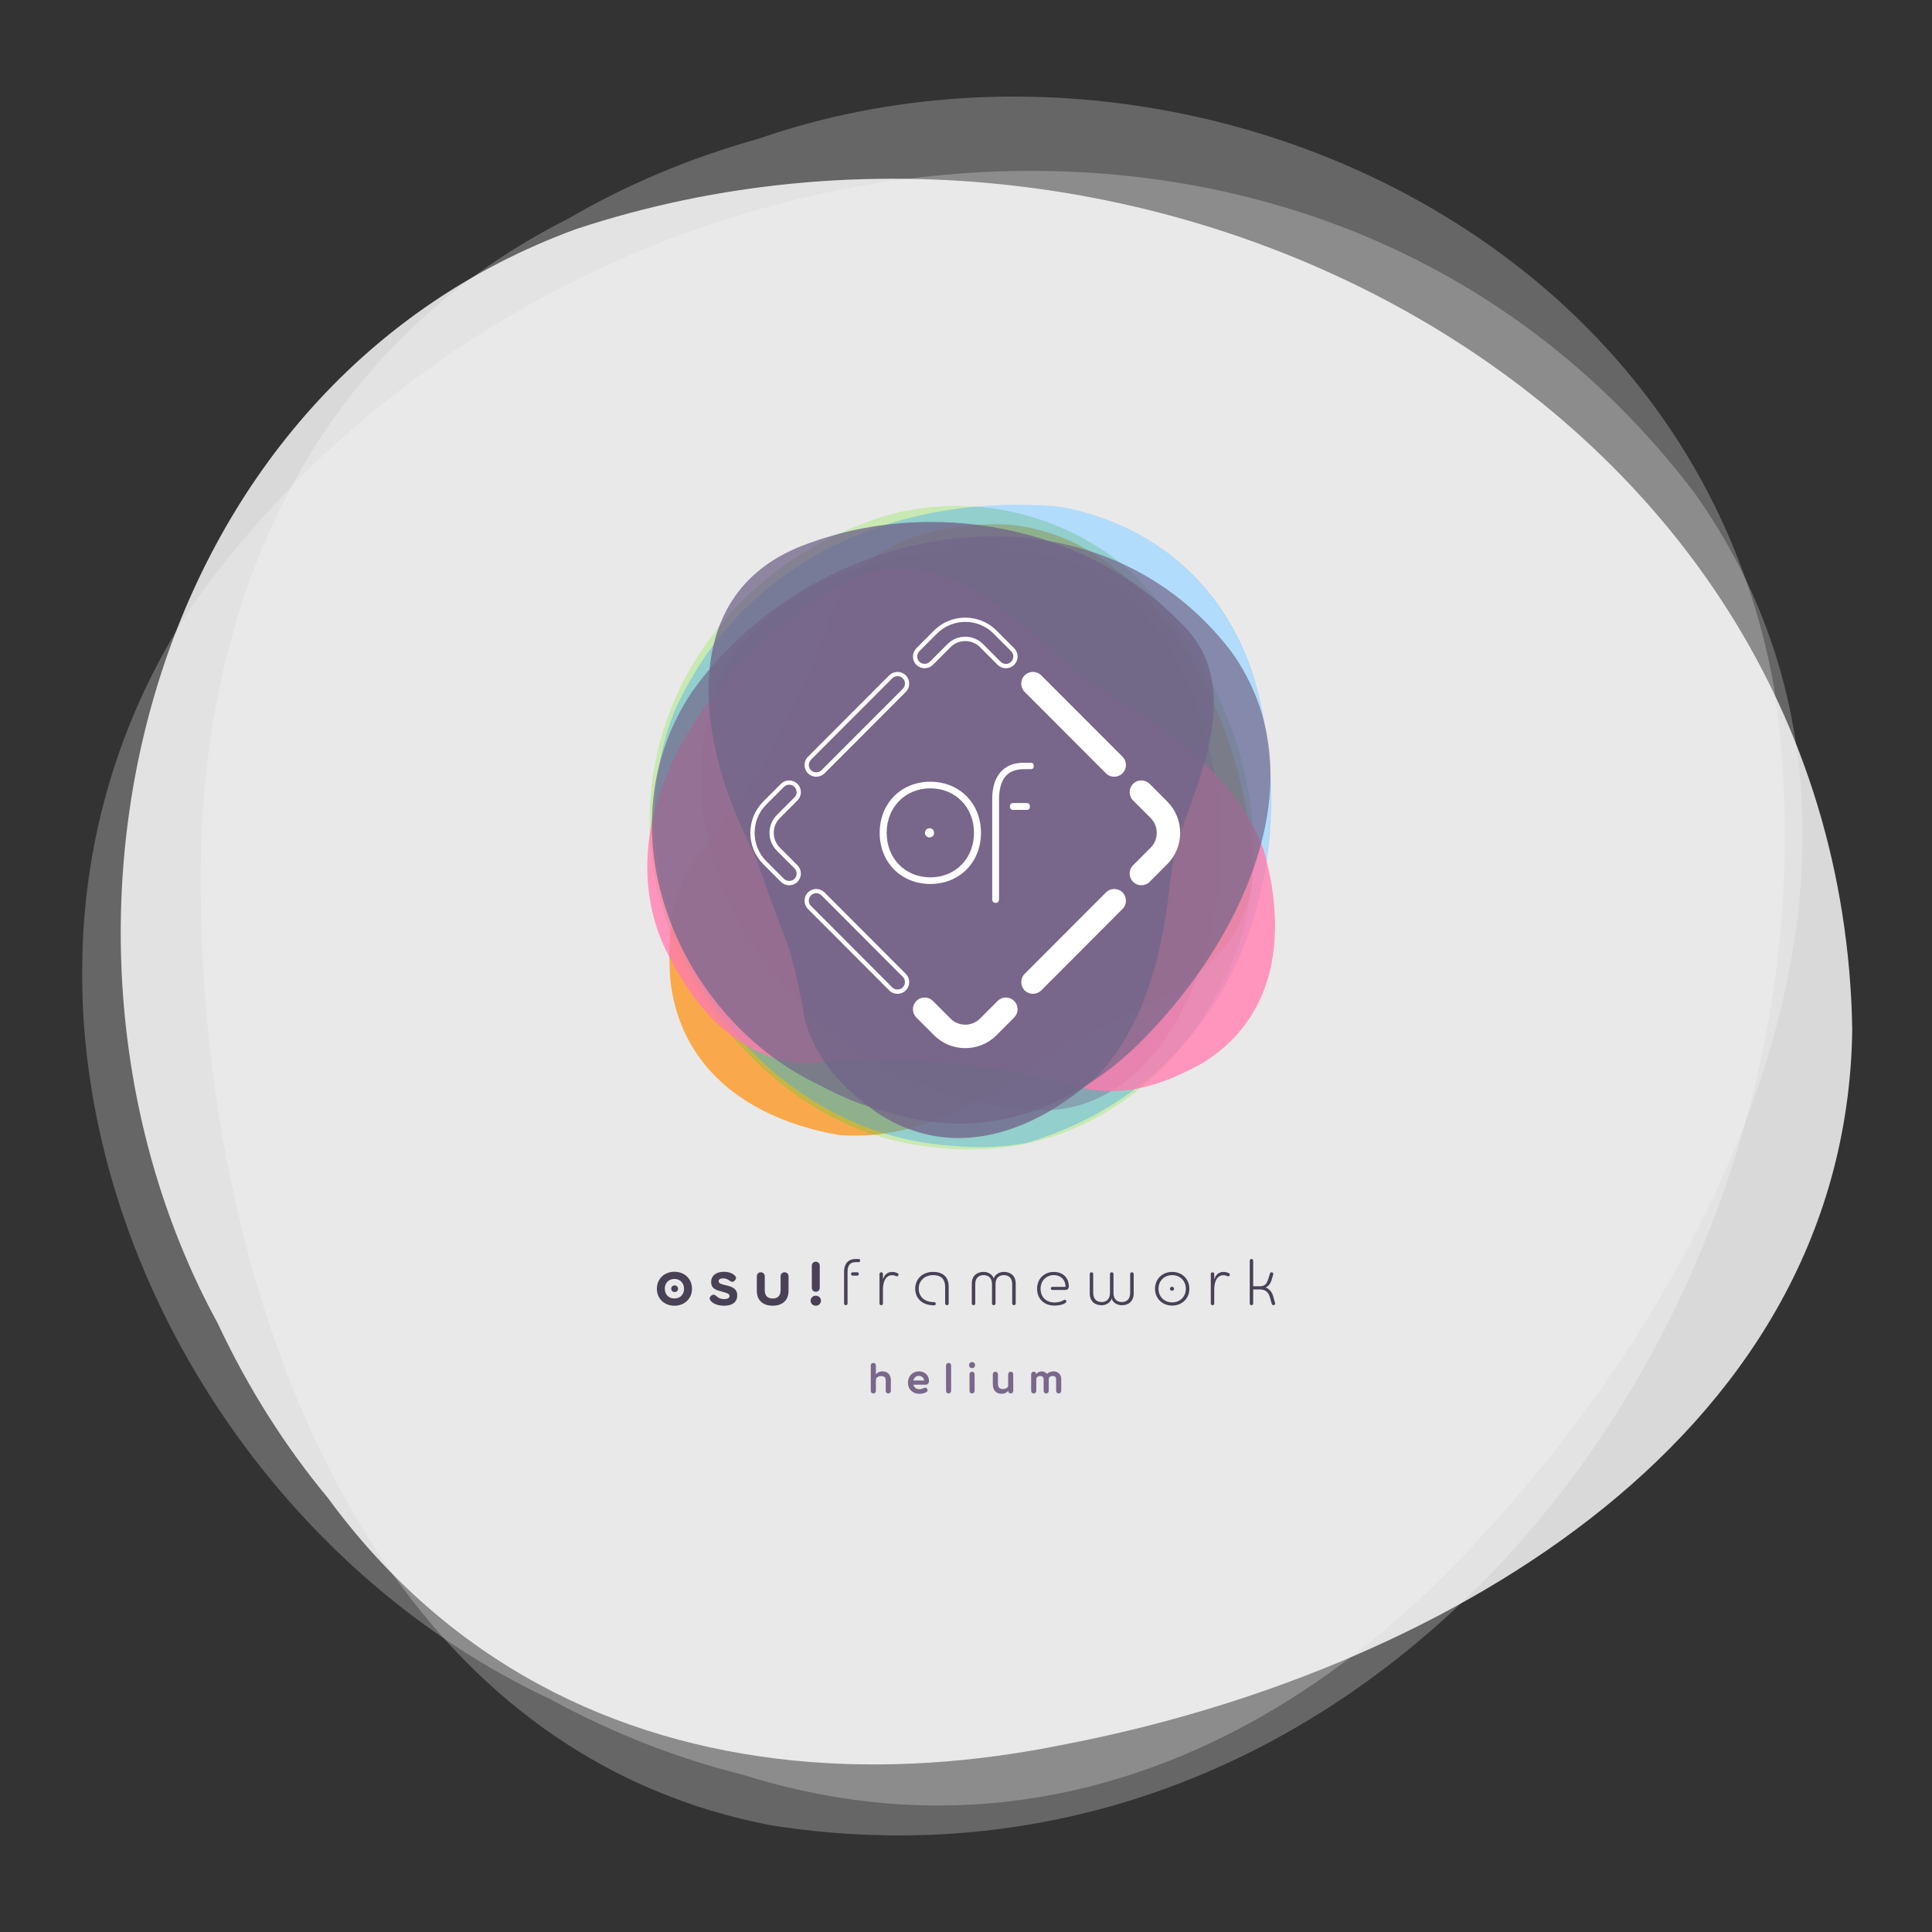 <svg width="800" height="800" viewBox="0 0 800 800" fill="none" xmlns="http://www.w3.org/2000/svg">
<rect x="0" y="0" width="800" height="800" fill="#333333" stroke="none"/>
<g clip-path="url(#clip0)">
<g opacity="0.5">
<path opacity="0.5" d="M227.789 703.544C65.959 627.75 -27.358 411.456 80.041 250.107C223.971 47.882 542.807 -4.725 701.619 204.053C802.479 346.11 715.449 525.766 614.223 635.311C588.185 664.272 558.809 689.201 526.781 708.172C494.731 727.144 460.006 740.135 423.223 745.222C386.441 750.308 347.601 747.49 307.32 734.796C280.894 728.221 254.238 717.979 227.789 703.544Z" fill="white"/>
</g>
<g opacity="0.9">
<path opacity="0.9" d="M90.168 547.991C4.419 390.927 56.861 161.207 238.693 94.806C474.088 17.088 762.199 163.727 767 426.212C764.463 600.552 588.276 693.783 441.992 722.08C403.883 729.985 365.501 732.688 328.489 728.977C291.478 725.265 255.793 715.16 223.125 697.449C190.458 679.738 160.807 654.442 135.821 620.326C118.424 599.361 102.947 575.303 90.168 547.991Z" fill="white"/>
</g>
<g opacity="0.5">
<path opacity="0.5" d="M313.927 57.505C482.889 -1.174 699.95 90.98 734.561 284.407C771.252 533.373 578.378 796.385 319.437 755.853C148.394 723.18 86.442 530.761 83.31 379.493C81.961 339.992 85.802 301.133 95.701 264.702C105.599 228.271 121.556 194.361 144.485 164.712C167.414 135.064 197.316 109.768 235.081 90.659C258.627 76.889 284.917 65.593 313.927 57.505Z" fill="white"/>
</g>
</g>
<path d="M277.568 405.728C277.345 402.516 277.202 399.377 277.172 396.302C275.885 393.801 274.673 391.233 273.541 388.594C267.995 374.352 266.861 359.716 269.085 345.335C267.707 313.975 278.099 283.693 297.815 259.406C303.203 245.054 313.929 233.119 332.031 226.043C337.006 224.098 342.08 222.445 347.222 221.079C352.717 218.498 358.46 216.209 364.435 214.242C377.25 210.184 390.719 208.761 404.009 209.763C415.382 208.735 426.996 208.748 438.665 209.79C481.948 217.789 511.297 247.721 520.903 287.623C521.644 290.703 522.306 293.786 522.89 296.869C525.43 305.986 526.377 315.296 526.021 324.621C526.407 335.235 525.849 345.719 524.361 355.926C525.788 361.534 526.826 367.129 527.43 372.666C529.698 393.648 525.578 413.564 512.084 428.565C508.08 433.017 503.266 437.028 497.525 440.459C489.08 445.058 480.915 448.67 472.349 450.495C457.089 463.029 438.525 471.863 417.463 474.959C407.881 476.234 397.812 476.396 387.327 475.121C378.479 474.356 369.986 472.554 361.9 469.884C357.2 470.328 352.433 470.393 347.608 470.02C340.34 468.791 333.304 466.96 326.661 464.525C306.732 457.222 290.391 444.377 282.359 424.856C279.975 419.083 278.332 412.707 277.568 405.728Z" fill="white"/>
<path opacity="0.8" d="M427.493 441.385C404.231 458.31 376.988 472.29 347.592 470.018C340.324 468.789 333.288 466.958 326.645 464.523C306.716 457.22 290.375 444.375 282.343 424.854C279.959 419.08 278.316 412.705 277.552 405.726C276.279 387.41 277.622 371.458 287.598 356.133C313.73 324.416 331.205 292.003 345.046 251.266C354.212 231.605 373.609 221.288 394.301 218.483C401.569 217.347 409.045 216.906 416.73 217.184C468.114 221.126 502.764 274.915 514.753 328.496C516.466 336.147 517.716 343.798 518.48 351.287C523.456 400.463 475.22 416.066 442.028 431.74C437.307 434.73 432.469 438.023 427.493 441.385Z" fill="#F7931E"/>
<path opacity="0.4" d="M387.311 475.119C351.897 472.059 322.178 452.374 301.462 427.01C294.565 418.547 288.662 409.459 283.871 400.115C245.634 325.598 283.871 240.764 364.419 214.24C400.226 202.902 441.149 212.13 468.97 237.379C515.448 283.54 535.631 357.617 503.227 412.403C499.037 420.356 493.991 427.891 488.182 434.8C470.753 455.528 446.472 470.691 417.447 474.957C407.865 476.232 397.796 476.394 387.311 475.119Z" fill="#7AC943"/>
<path opacity="0.4" d="M394.372 474.449C309.264 469.186 248.783 375.402 278.826 295.575C306.787 231.723 371.943 203.809 438.882 209.79C482.165 217.789 511.514 247.721 521.12 287.623C540.331 367.449 506.329 449.246 424.971 473.266C415.296 475.005 405.088 475.492 394.372 474.449Z" fill="#3FA9F5"/>
<path opacity="0.4" d="M504.777 331.533C511.86 387.224 482.696 468.743 421.706 459.005C342.801 452.119 270.377 370.6 295.166 288.687C312.896 237.147 380.575 220.917 432.793 229.913C467.489 237.355 491.121 270.394 498.134 301.485C501.19 310.76 503.458 320.799 504.777 331.533Z" fill="#726789"/>
<path opacity="0.8" d="M463.762 290.264C488.506 304.708 512.439 323.906 523.132 351.473C525.192 358.567 526.65 365.662 527.414 372.664C529.682 393.646 525.563 413.562 512.068 428.563C508.064 433.015 503.25 437.026 497.509 440.457C482.14 448.827 467.697 453.928 450.083 450.937C411.198 439.785 375.483 436.724 334.098 440.249C313.058 439.692 295.722 426.152 284.334 408.462C280.214 402.318 276.58 395.71 273.525 388.592C254.753 340.39 286.533 287.667 327.941 255.602C333.843 251.035 339.954 246.861 346.134 243.221C386.732 219.248 421.104 256.877 449.065 280.828C453.763 283.981 458.693 287.064 463.762 290.264Z" fill="#FF7BAC"/>
<path opacity="0.8" d="M484.293 366.728C482.881 380.384 480.428 394.527 475.845 408.044C471.331 421.724 464.573 434.591 454.504 445.419C449.018 450.357 443.255 454.762 437.306 458.472C419.415 469.624 399.717 474.539 380.367 468.859C374.627 467.166 368.933 464.57 363.355 460.883C349.143 450.659 338.288 439.808 333.357 422.605C331.645 412.612 329.585 403.036 327.085 393.716C321.622 379.735 317.016 366.311 312.086 352.91C289.426 310.18 278.571 246.931 332.015 226.041C385.459 205.151 450.222 217.949 488.992 257.967C516.165 284.004 495.889 323.14 486.839 350.36C485.89 355.623 485.103 361.094 484.293 366.728Z" fill="#726789"/>
<path opacity="0.4" d="M339.63 449.453C281.441 422.21 247.902 344.494 286.51 286.531C338.241 213.869 452.884 194.95 509.962 269.977C546.232 321.031 514.938 385.578 478.53 424.923C469.155 435.333 458.601 444.283 447.097 451.099C435.57 457.916 423.095 462.576 409.855 464.407C396.616 466.239 382.659 465.219 368.192 460.675C358.725 458.31 349.12 454.646 339.63 449.453Z" fill="#726789"/>
<path opacity="0.5" d="M339.63 449.453C281.441 422.21 247.902 344.494 286.51 286.531C338.241 213.869 452.884 194.95 509.962 269.977C546.232 321.031 514.938 385.578 478.53 424.923C469.155 435.333 458.601 444.283 447.097 451.099C435.57 457.916 423.095 462.576 409.855 464.407C396.616 466.239 382.659 465.219 368.192 460.675C358.725 458.31 349.12 454.646 339.63 449.453Z" fill="#726789"/>
<path fill-rule="evenodd" clip-rule="evenodd" d="M413.096 275.286C413.998 276.191 415.225 276.701 416.521 276.701C417.817 276.701 419.021 276.191 419.947 275.286C420.85 274.382 421.359 273.153 421.359 271.855C421.359 270.557 420.873 269.351 419.947 268.423L412.656 261.12C405.504 253.956 393.884 253.956 386.732 261.12L379.441 268.423C378.539 269.328 378.029 270.557 378.029 271.855C378.029 273.153 378.515 274.359 379.441 275.286C380.344 276.191 381.571 276.701 382.867 276.701C384.163 276.701 385.367 276.214 386.292 275.286L393.583 267.983C395.227 266.36 397.379 265.456 399.694 265.456C402.009 265.456 404.184 266.36 405.805 267.983L413.096 275.286ZM387.982 262.349C391.199 259.126 395.458 257.503 399.694 257.503C403.93 257.503 408.165 259.103 411.406 262.349L418.697 269.652C419.901 270.858 419.901 272.805 418.697 274.011C417.493 275.217 415.549 275.217 414.346 274.011L407.054 266.708C405.087 264.737 402.472 263.647 399.694 263.647C396.917 263.647 394.301 264.737 392.334 266.708L385.043 274.011C383.885 275.17 381.848 275.17 380.691 274.011C380.112 273.431 379.788 272.666 379.788 271.832C379.788 271.02 380.112 270.232 380.691 269.652L387.982 262.349Z" fill="white"/>
<path fill-rule="evenodd" clip-rule="evenodd" d="M334.561 320.219C335.51 321.17 336.737 321.633 337.987 321.633C339.236 321.633 340.486 321.146 341.435 320.219L375.067 286.508C376.965 284.63 376.965 281.546 375.067 279.645C373.192 277.744 370.113 277.744 368.215 279.645L334.561 313.356C332.663 315.234 332.663 318.318 334.561 320.219ZM369.465 280.874C370.044 280.294 370.808 279.97 371.641 279.97C372.474 279.97 373.238 280.294 373.817 280.874C374.395 281.454 374.719 282.219 374.719 283.053C374.719 283.865 374.395 284.653 373.817 285.233L340.162 318.944C339.005 320.103 336.968 320.103 335.811 318.944C335.232 318.364 334.908 317.599 334.908 316.764C334.908 315.953 335.232 315.165 335.811 314.585L369.465 280.874Z" fill="white"/>
<path d="M469.179 365.152C470.081 366.056 471.308 366.566 472.604 366.566C473.9 366.566 475.104 366.079 476.03 365.152L483.321 357.849C490.473 350.684 490.473 339.045 483.321 331.881L476.03 324.578C475.127 323.674 473.9 323.164 472.604 323.164C471.308 323.164 470.104 323.65 469.179 324.578C468.276 325.482 467.767 326.711 467.767 328.009C467.767 329.308 468.253 330.513 469.179 331.441L476.47 338.744C479.826 342.129 479.826 347.624 476.47 350.986L469.179 358.289C467.281 360.167 467.281 363.251 469.179 365.152Z" fill="white"/>
<path d="M457.953 320.219C458.902 321.17 460.128 321.633 461.378 321.633C462.628 321.633 463.878 321.146 464.804 320.196C466.702 318.318 466.702 315.234 464.804 313.333L431.15 279.645C429.275 277.744 426.196 277.744 424.298 279.645C422.4 281.523 422.4 284.607 424.298 286.508L457.953 320.219Z" fill="white"/>
<path fill-rule="evenodd" clip-rule="evenodd" d="M326.784 366.566C325.488 366.566 324.261 366.056 323.358 365.152L316.067 357.849C308.915 350.684 308.915 339.045 316.067 331.881L323.358 324.578C324.284 323.65 325.488 323.164 326.784 323.164C328.08 323.164 329.307 323.674 330.209 324.578C331.135 325.505 331.621 326.711 331.621 328.009C331.621 329.308 331.112 330.536 330.209 331.441L322.918 338.744C319.562 342.106 319.562 347.601 322.918 350.986L330.209 358.289C331.135 359.216 331.621 360.422 331.621 361.72C331.621 363.019 331.112 364.248 330.209 365.152C329.284 366.079 328.08 366.566 326.784 366.566ZM326.784 324.926C325.951 324.926 325.187 325.25 324.608 325.83L317.317 333.133C310.859 339.602 310.859 350.128 317.317 356.597L324.608 363.9C325.765 365.059 327.802 365.059 328.96 363.9C330.163 362.694 330.163 360.747 328.96 359.541L321.669 352.238C317.618 348.18 317.618 341.573 321.669 337.492L328.96 330.189C329.538 329.609 329.862 328.821 329.862 328.009C329.862 327.175 329.538 326.41 328.96 325.83C328.381 325.25 327.594 324.926 326.784 324.926Z" fill="white"/>
<path fill-rule="evenodd" clip-rule="evenodd" d="M368.215 410.108C369.164 411.058 370.391 411.522 371.641 411.522C372.891 411.522 374.141 411.035 375.067 410.108C376.965 408.23 376.965 405.146 375.067 403.245L341.412 369.534C339.537 367.633 336.459 367.633 334.561 369.534C332.663 371.412 332.663 374.495 334.561 376.397L368.215 410.108ZM335.811 370.763C336.389 370.183 337.153 369.858 337.987 369.858C338.82 369.858 339.584 370.183 340.185 370.763L373.817 404.497C374.395 405.077 374.719 405.865 374.719 406.676C374.719 407.488 374.395 408.276 373.817 408.856C372.659 410.015 370.623 410.015 369.465 408.856L335.811 375.121C335.232 374.542 334.908 373.777 334.908 372.942C334.908 372.131 335.232 371.342 335.811 370.763Z" fill="white"/>
<path d="M424.298 410.108C425.247 411.058 426.474 411.522 427.724 411.522C428.974 411.522 430.224 411.035 431.173 410.108L464.804 376.397C466.702 374.519 466.702 371.435 464.804 369.534C462.929 367.633 459.851 367.633 457.953 369.534L424.298 403.245C422.4 405.123 422.4 408.207 424.298 410.108Z" fill="white"/>
<path d="M386.732 428.633C390.297 432.226 394.995 434.012 399.694 434.012C404.393 434.012 409.091 432.226 412.656 428.633L419.947 421.329C420.85 420.425 421.359 419.196 421.359 417.898C421.359 416.6 420.873 415.394 419.947 414.467C419.044 413.562 417.817 413.052 416.521 413.052C415.225 413.052 414.021 413.539 413.096 414.467L405.805 421.77C402.425 425.132 396.94 425.132 393.583 421.77L386.292 414.467C385.39 413.562 384.163 413.052 382.867 413.052C381.571 413.052 380.367 413.539 379.441 414.467C378.539 415.371 378.029 416.6 378.029 417.898C378.029 419.196 378.515 420.402 379.441 421.329L386.732 428.633Z" fill="white"/>
<path d="M364.257 344.865C364.257 332.623 373.169 323.697 385.228 323.697C397.287 323.697 406.198 332.623 406.198 344.865C406.198 357.107 397.287 366.033 385.228 366.033C373.169 366.033 364.257 357.107 364.257 344.865ZM403.305 344.865C403.305 334.2 395.551 326.433 385.228 326.433C374.905 326.433 367.151 334.2 367.151 344.865C367.151 355.53 374.905 363.297 385.228 363.297C395.551 363.297 403.305 355.53 403.305 344.865ZM383.006 344.865C383.006 343.798 383.839 342.964 384.904 342.964C385.968 342.964 386.802 343.798 386.802 344.865C386.802 345.931 385.968 346.766 384.904 346.766C383.839 346.766 383.006 345.931 383.006 344.865Z" fill="white"/>
<path d="M428.048 317.159C428.048 317.993 427.793 318.48 426.729 318.48H424.159C417.725 318.48 413.674 321.796 413.674 331.209V372.223C413.674 373.383 413.188 373.869 412.262 373.869C411.36 373.869 410.85 373.383 410.85 372.223V330.722C410.85 321.703 415.387 315.837 423.72 315.837H426.682C427.793 315.837 428.048 316.347 428.048 317.159ZM426.474 333.945C426.474 334.849 426.057 335.359 425.062 335.359H419.623C418.628 335.359 418.211 334.872 418.211 333.945C418.211 333.04 418.628 332.53 419.623 332.53H425.062C426.057 332.554 426.474 333.04 426.474 333.945Z" fill="white"/>
<path d="M271.992 533.642C271.992 529.584 275.028 526.609 279.265 526.609C283.501 526.609 286.545 529.577 286.545 533.642C286.545 537.677 283.509 540.675 279.265 540.675C275.028 540.675 271.992 537.677 271.992 533.642ZM283.253 533.642C283.253 531.356 281.72 529.584 279.265 529.584C276.81 529.584 275.276 531.356 275.276 533.642C275.276 535.928 276.81 537.677 279.265 537.677C281.72 537.677 283.253 535.928 283.253 533.642ZM277.933 533.642C277.933 532.855 278.521 532.249 279.35 532.249C280.186 532.249 280.775 532.847 280.775 533.642C280.775 534.437 280.186 535.005 279.35 535.005C278.514 535.005 277.933 534.429 277.933 533.642Z" fill="#494256"/>
<path d="M300.362 532.143C302.871 532.741 305.264 533.37 305.264 536.398C305.264 539.343 303.034 540.675 299.827 540.675C297.179 540.675 295.258 539.774 294.36 538.737C293.662 537.919 293.748 537.208 294.414 536.587C295.25 535.8 295.978 536.125 296.451 536.534C297.202 537.215 298.124 537.927 299.905 537.927C301.245 537.927 302.081 537.488 302.081 536.617C302.081 535.747 301.19 535.444 298.844 534.815C296.528 534.187 294.468 533.589 294.468 530.894C294.468 527.866 296.977 526.617 299.765 526.617C301.353 526.617 303.165 527.026 304.281 528.199C304.753 528.661 305.117 529.319 304.281 530.213C303.444 531.061 302.832 530.811 302.244 530.379C301.717 530.001 300.795 529.342 299.401 529.342C298.457 529.342 297.589 529.645 297.589 530.515C297.605 531.409 298.549 531.734 300.362 532.143Z" fill="#494256"/>
<path d="M326.516 528.494V534.52C326.516 538.964 323.364 540.675 319.964 540.675C316.533 540.675 313.389 538.956 313.389 534.52V528.494C313.389 527.54 314.031 526.829 315.03 526.829C316.006 526.829 316.672 527.54 316.672 528.494V534.301C316.672 536.723 318.066 537.677 319.964 537.677C321.83 537.677 323.224 536.723 323.224 534.301V528.494C323.224 527.54 323.891 526.829 324.866 526.829C325.873 526.829 326.516 527.54 326.516 528.494Z" fill="#494256"/>
<path d="M335.655 538.578C335.655 537.435 336.6 536.504 337.8 536.504C339.001 536.504 339.946 537.427 339.946 538.578C339.946 539.751 339.001 540.675 337.8 540.675C336.6 540.675 335.655 539.744 335.655 538.578ZM339.442 524.134V533.211C339.442 534.195 338.776 534.899 337.8 534.899C336.794 534.899 336.158 534.187 336.158 533.211V524.134C336.158 523.15 336.801 522.445 337.8 522.445C338.776 522.445 339.442 523.15 339.442 524.134Z" fill="#494256"/>
<path d="M356.187 521.976C356.187 522.385 355.962 522.627 355.49 522.627H354.374C352.198 522.627 350.943 523.77 350.943 526.632V539.66C350.943 540.175 350.696 540.448 350.246 540.448C349.774 540.448 349.518 540.175 349.518 539.66V526.533C349.518 523.369 351.16 521.325 354.258 521.325H355.482C355.97 521.325 356.187 521.567 356.187 521.976ZM355.629 527.54C355.629 527.979 355.381 528.222 354.901 528.222H353.143C352.67 528.222 352.415 527.979 352.415 527.54C352.415 527.079 352.663 526.829 353.143 526.829H354.901C355.381 526.829 355.629 527.071 355.629 527.54Z" fill="#494256"/>
<path d="M372.025 528.002C371.916 528.381 371.638 528.6 371.103 528.441C370.739 528.275 370.158 528.032 369.461 528.032C366.867 528.032 365.612 530.485 365.612 533.998V539.668C365.612 540.183 365.364 540.455 364.915 540.455C364.443 540.455 364.187 540.183 364.187 539.668V527.616C364.187 527.101 364.435 526.829 364.915 526.829C365.364 526.829 365.612 527.101 365.612 527.593V529.531H365.72C366.03 528.577 366.89 526.67 369.508 526.67C370.429 526.67 371.095 526.973 371.514 527.132C372.002 527.291 372.141 527.593 372.025 528.002Z" fill="#494256"/>
<path d="M387.476 539.857C387.476 540.296 387.251 540.508 386.724 540.508C381.93 540.508 378.972 537.647 378.972 533.642C378.972 529.501 382.07 526.67 386.36 526.67C390.434 526.67 392.827 528.767 392.827 532.718V539.638C392.827 540.153 392.579 540.455 392.099 540.455C391.627 540.455 391.371 540.153 391.371 539.638V533.15C391.371 529.554 389.698 528.002 386.329 528.002C382.875 528.002 380.42 530.372 380.42 533.589C380.42 536.859 382.759 539.176 386.717 539.176C387.251 539.176 387.476 539.388 387.476 539.857Z" fill="#494256"/>
<path d="M420.585 531.515V539.66C420.585 540.175 420.306 540.448 419.857 540.448C419.408 540.448 419.129 540.175 419.129 539.66V531.734C419.129 528.82 417.286 528.002 415.675 528.002C414.056 528.002 412.22 528.82 412.22 531.734V539.66C412.22 540.175 411.942 540.448 411.492 540.448C411.043 540.448 410.764 540.175 410.764 539.66V531.734C410.764 528.82 408.921 528.002 407.31 528.002C405.692 528.002 403.825 528.82 403.825 531.734V539.66C403.825 540.175 403.577 540.448 403.128 540.448C402.656 540.448 402.4 540.175 402.4 539.66V531.515C402.4 528.002 404.855 526.662 407.31 526.662C409.316 526.662 411.043 527.889 411.492 529.388C411.911 527.889 413.638 526.662 415.675 526.662C418.13 526.662 420.585 528.002 420.585 531.515Z" fill="#494256"/>
<path d="M441.426 538.495C441.674 538.797 441.62 539.146 441.202 539.479C440.396 540.13 438.607 540.622 436.772 540.622C432.148 540.622 429.437 537.677 429.437 533.65C429.437 529.592 432.334 526.677 436.353 526.677C439.947 526.677 442.573 528.964 442.573 532.59C442.573 533.597 442.046 534.142 441.093 534.142H435.85C435.401 534.142 435.122 533.922 435.122 533.491C435.122 533.082 435.401 532.862 435.85 532.862H441.202C441.202 529.645 438.971 527.987 436.408 527.987C433.147 527.987 430.886 530.387 430.886 533.657C430.886 536.897 433.008 539.327 436.71 539.327C438.352 539.327 439.777 538.835 440.365 538.374C440.783 538.086 441.171 538.139 441.426 538.495Z" fill="#494256"/>
<path d="M460.331 537.73C459.882 539.229 458.155 540.486 456.149 540.486C453.694 540.486 451.247 539.123 451.247 535.61V527.616C451.247 527.101 451.495 526.829 451.975 526.829C452.424 526.829 452.672 527.101 452.672 527.616V535.383C452.672 538.298 454.538 539.146 456.157 539.146C457.776 539.146 459.611 538.298 459.611 535.383V527.616C459.611 527.101 459.89 526.829 460.339 526.829C460.788 526.829 461.067 527.101 461.067 527.616V535.383C461.067 538.298 462.91 539.146 464.521 539.146C466.132 539.146 467.976 538.298 467.976 535.383V527.616C467.976 527.101 468.254 526.829 468.704 526.829C469.153 526.829 469.432 527.101 469.432 527.616V535.603C469.432 539.115 466.976 540.478 464.521 540.478C462.477 540.478 460.75 539.229 460.331 537.73Z" fill="#494256"/>
<path d="M478.268 533.642C478.268 529.607 481.281 526.67 485.378 526.67C489.475 526.67 492.488 529.615 492.488 533.642C492.488 537.669 489.475 540.614 485.378 540.614C481.281 540.614 478.268 537.677 478.268 533.642ZM491.032 533.642C491.032 530.372 488.631 528.002 485.37 528.002C482.11 528.002 479.709 530.372 479.709 533.642C479.709 536.912 482.102 539.282 485.37 539.282C488.639 539.282 491.032 536.912 491.032 533.642ZM484.457 533.642C484.457 533.18 484.821 532.824 485.324 532.824C485.796 532.824 486.16 533.18 486.16 533.642C486.16 534.104 485.796 534.46 485.324 534.46C484.813 534.46 484.457 534.104 484.457 533.642Z" fill="#494256"/>
<path d="M509.201 528.002C509.093 528.381 508.814 528.6 508.28 528.441C507.916 528.275 507.335 528.032 506.638 528.032C504.043 528.032 502.789 530.485 502.789 533.998V539.668C502.789 540.183 502.541 540.455 502.092 540.455C501.619 540.455 501.364 540.183 501.364 539.668V527.616C501.364 527.101 501.611 526.829 502.092 526.829C502.541 526.829 502.789 527.101 502.789 527.593V529.531H502.897C503.207 528.577 504.066 526.67 506.692 526.67C507.614 526.67 508.28 526.973 508.698 527.132C509.17 527.291 509.31 527.593 509.201 528.002Z" fill="#494256"/>
<path d="M527.502 540.425C527.053 540.531 526.697 540.289 526.581 539.827L525.829 537.155C525.218 534.944 523.824 533.937 521.763 533.937H518.921V539.66C518.921 540.175 518.673 540.448 518.224 540.448C517.752 540.448 517.496 540.175 517.496 539.66V522.112C517.496 521.598 517.744 521.325 518.224 521.325C518.673 521.325 518.921 521.598 518.921 522.112V532.605H521.763C523.576 532.605 524.552 531.734 525.194 529.448L525.86 527.351C525.969 526.912 526.31 526.753 526.728 526.859C527.177 526.995 527.34 527.298 527.2 527.813L526.472 530.235C526.139 531.295 525.411 532.552 524.071 533.127C525.574 533.619 526.751 535.065 527.193 536.723L527.944 539.449C528.091 539.963 527.952 540.319 527.502 540.425Z" fill="#494256"/>
<path d="M365.34 567.856C364.098 567.856 363.234 568.396 362.802 569.008H362.694V565.462C362.694 564.814 362.28 564.346 361.632 564.346C360.984 564.346 360.57 564.814 360.57 565.462V575.884C360.57 576.532 360.984 577 361.632 577C362.28 577 362.694 576.532 362.694 575.884V571.348C362.694 570.826 363.162 569.818 364.872 569.818C365.898 569.818 366.762 570.088 366.762 571.762V575.884C366.762 576.532 367.176 577 367.824 577C368.472 577 368.886 576.532 368.886 575.884V571.528C368.886 568.846 367.176 567.856 365.34 567.856ZM384.675 571.834C384.675 569.44 382.857 567.856 380.499 567.856C377.925 567.856 375.963 569.764 375.963 572.518C375.963 575.128 377.781 577.144 380.715 577.144C381.849 577.144 382.857 576.856 383.523 576.478C384.117 576.118 384.243 575.65 383.955 575.128C383.631 574.552 383.181 574.498 382.569 574.75C382.011 575.002 381.381 575.236 380.661 575.236C379.365 575.236 378.501 574.48 378.213 573.382H383.235C384.135 573.382 384.675 572.716 384.675 571.834ZM378.195 571.618C378.483 570.502 379.311 569.71 380.463 569.71C381.723 569.71 382.641 570.682 382.659 571.618H378.195ZM392.789 564.346C392.141 564.346 391.727 564.814 391.727 565.462V575.884C391.727 576.532 392.141 577 392.789 577C393.419 577 393.833 576.532 393.833 575.884V565.462C393.833 564.814 393.419 564.346 392.789 564.346ZM402.514 566.524C403.234 566.524 403.756 565.984 403.756 565.264C403.756 564.544 403.234 564.004 402.514 564.004C401.776 564.004 401.254 564.544 401.254 565.264C401.254 565.984 401.776 566.524 402.514 566.524ZM402.514 568C401.866 568 401.452 568.468 401.452 569.098V575.884C401.452 576.532 401.866 577 402.514 577C403.144 577 403.558 576.532 403.558 575.884V569.098C403.558 568.468 403.144 568 402.514 568ZM418.501 568C417.871 568 417.457 568.468 417.457 569.098V573.742C417.457 574.354 416.809 575.146 415.369 575.164C414.217 575.182 413.227 574.804 413.227 572.932V569.098C413.227 568.468 412.813 568 412.165 568C411.517 568 411.103 568.468 411.103 569.098V573.13C411.103 576.19 412.957 577.144 414.829 577.144C416.179 577.144 417.115 576.424 417.385 575.974H417.493V575.992C417.511 576.55 417.889 577 418.519 577C419.149 577 419.563 576.532 419.563 575.902V569.098C419.563 568.468 419.149 568 418.501 568ZM436.268 567.856C435.08 567.856 434.126 568.288 433.532 568.9C432.992 568.234 432.164 567.856 431.318 567.856C430.418 567.856 429.482 568.414 429.158 568.918H429.068V568.9C429.014 568.378 428.618 567.982 428.042 567.982C427.394 567.982 426.98 568.468 426.98 569.116V575.884C426.98 576.532 427.394 577 428.042 577C428.69 577 429.104 576.532 429.104 575.884V571.168C429.104 570.232 429.95 569.764 430.76 569.764C431.552 569.764 432.146 570.178 432.146 571.186V575.884C432.146 576.532 432.56 577 433.208 577C433.856 577 434.27 576.532 434.27 575.884V571.078C434.27 570.142 435.116 569.764 435.926 569.764C436.754 569.764 437.312 570.178 437.312 571.186V575.884C437.312 576.532 437.726 577 438.374 577C439.022 577 439.436 576.532 439.436 575.884V571.024C439.436 569.026 437.996 567.856 436.268 567.856Z" fill="#79688B"/>
<defs>
<clipPath id="clip0">
<rect width="733" height="720" fill="white" transform="translate(34 40)"/>
</clipPath>
</defs>
</svg>
